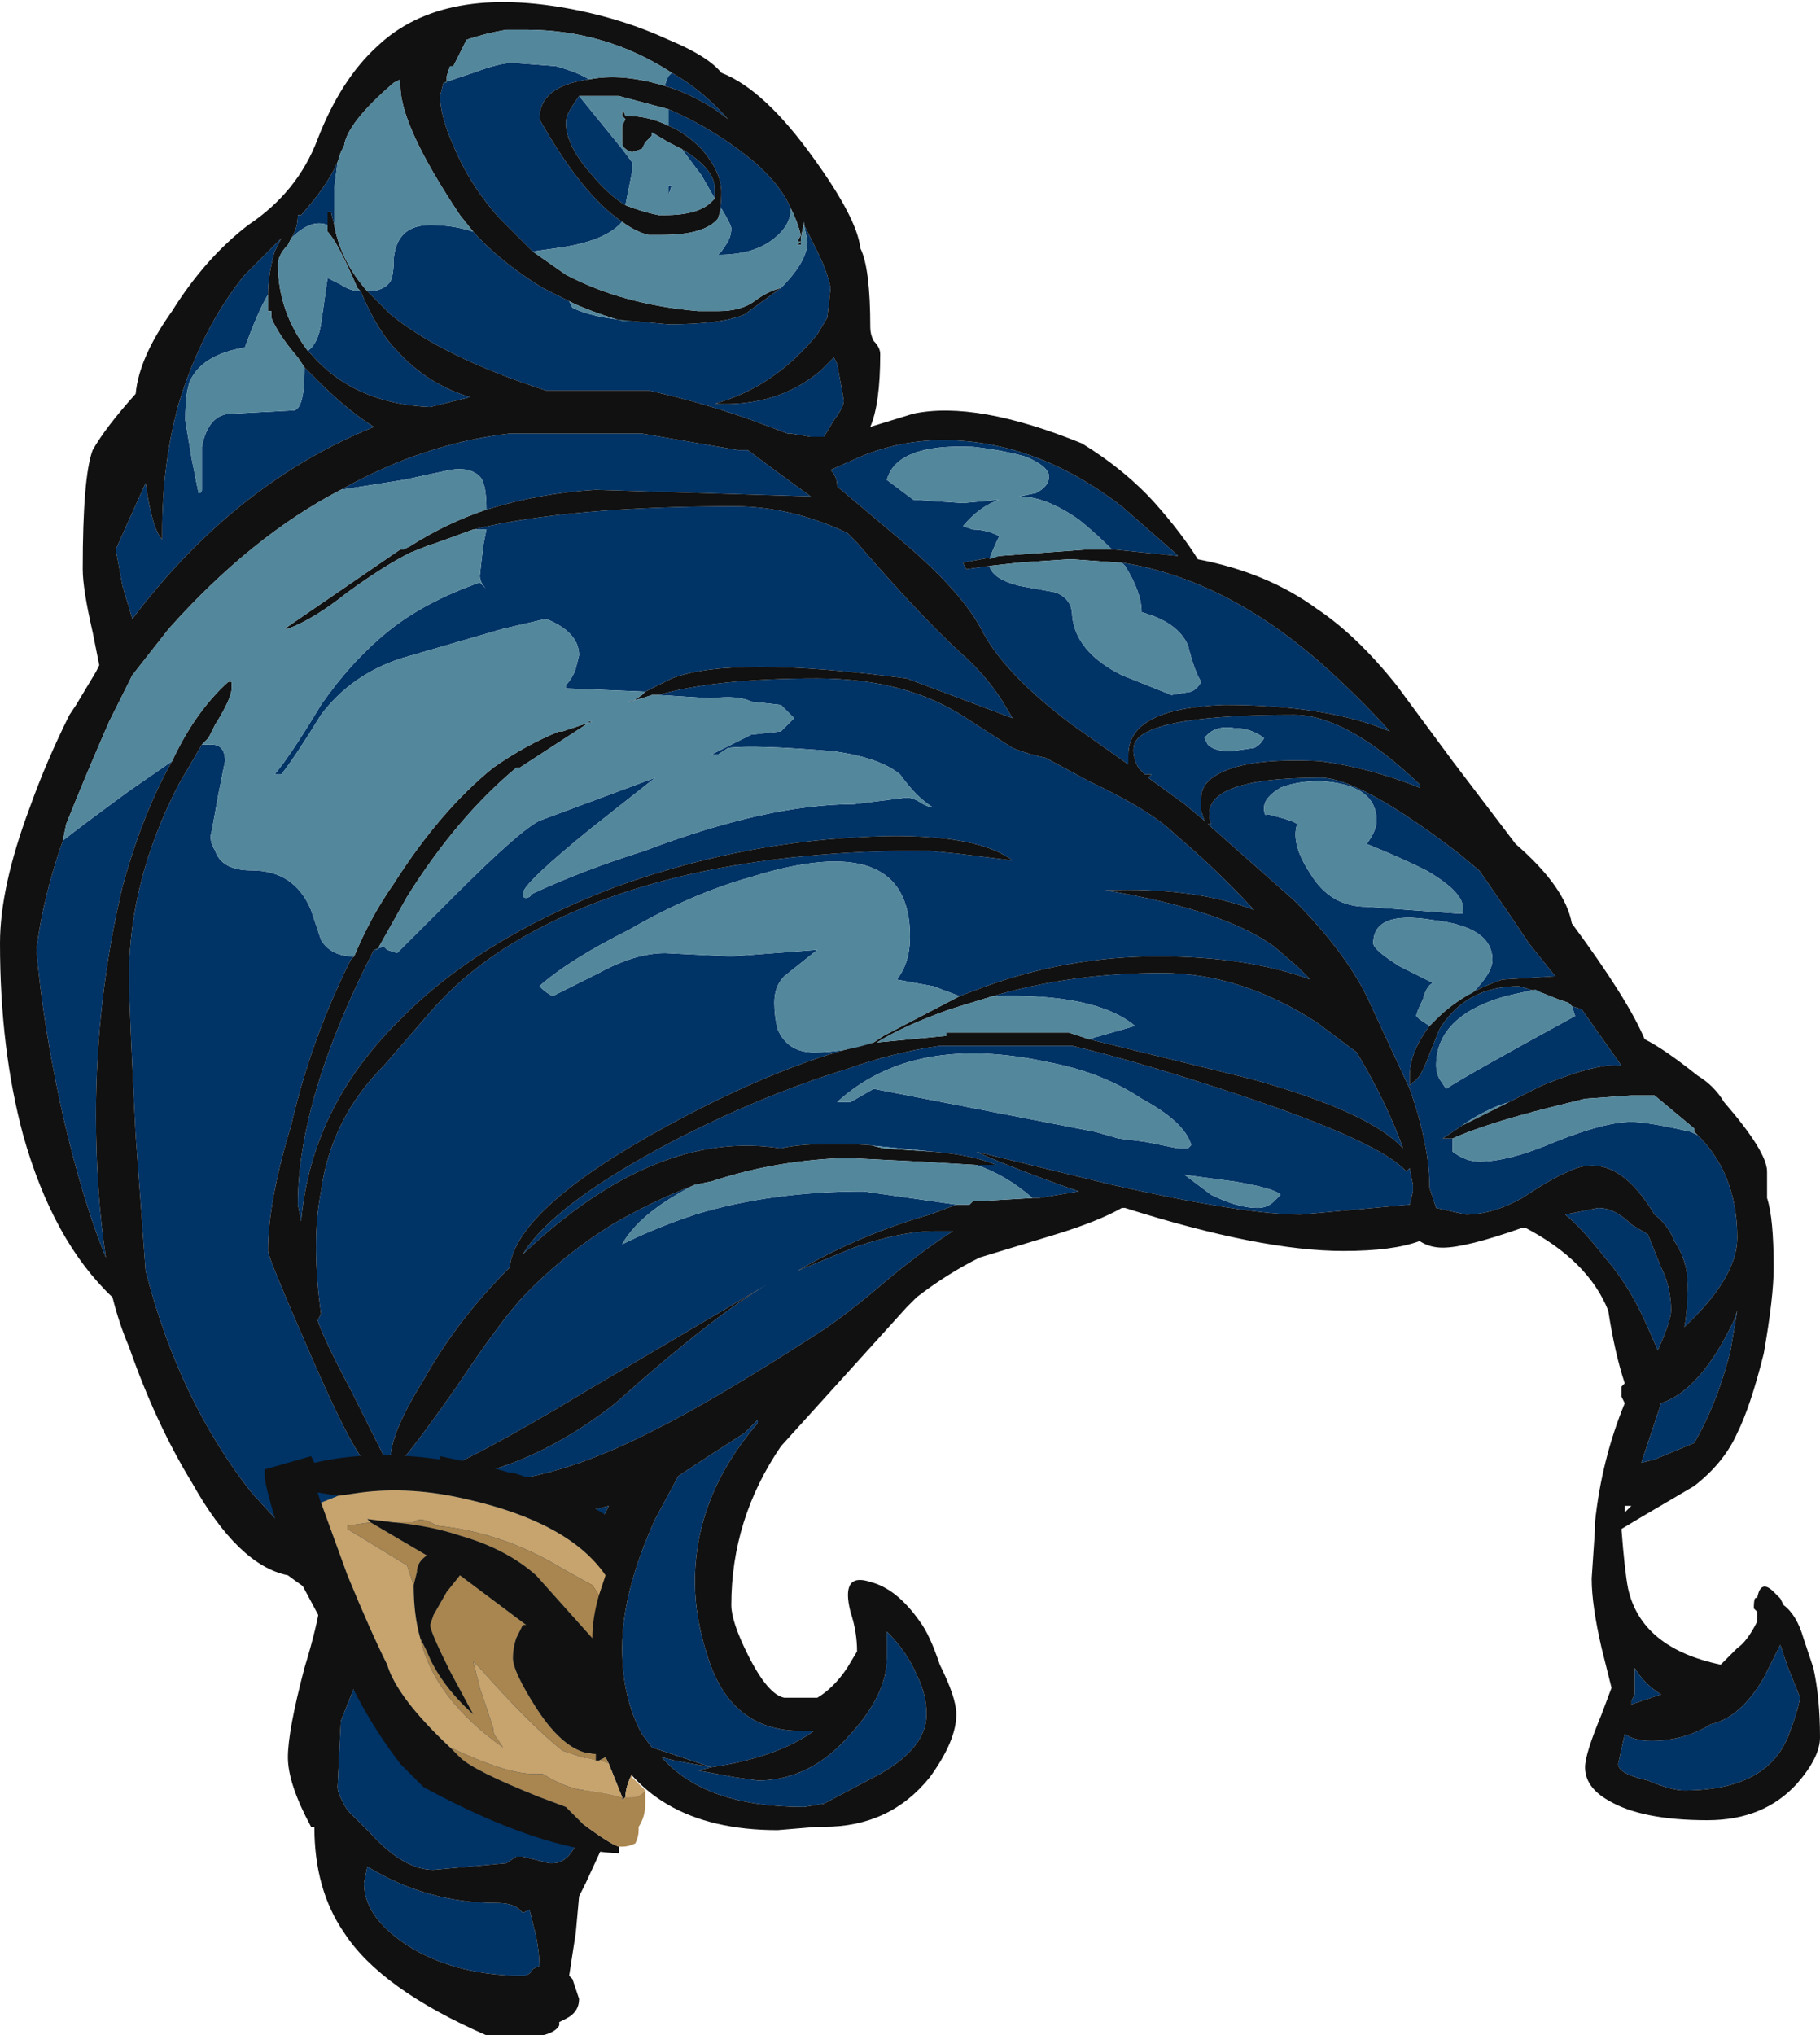 <?xml version="1.0" encoding="UTF-8" standalone="no"?>
<svg xmlns:ffdec="https://www.free-decompiler.com/flash" xmlns:xlink="http://www.w3.org/1999/xlink" ffdec:objectType="frame" height="215.25px" width="192.5px" xmlns="http://www.w3.org/2000/svg">
  <g transform="matrix(1.0, 0.0, 0.0, 1.0, 103.95, 179.9)">
    <use ffdec:characterId="207" height="30.75" transform="matrix(7.0, 0.0, 0.0, 7.0, -103.95, -179.9)" width="27.5" xlink:href="#shape0"/>
  </g>
  <defs>
    <g id="shape0" transform="matrix(1.0, 0.0, 0.0, 1.0, 14.85, 25.7)">
      <path d="M-4.7 -24.6 Q-4.25 -24.35 -3.85 -23.9 L-4.05 -24.05 Q-4.45 -24.3 -4.8 -24.4 -4.8 -24.45 -4.75 -24.55 L-4.7 -24.6 M-5.95 -24.5 Q-6.7 -24.4 -6.7 -23.9 -6.05 -22.75 -5.45 -22.35 -5.7 -22.05 -6.45 -21.95 L-6.8 -21.9 -7.3 -22.4 Q-7.75 -22.9 -8.0 -23.5 -8.2 -23.95 -8.2 -24.25 L-8.15 -24.45 -7.7 -24.6 Q-7.3 -24.75 -7.1 -24.75 L-6.45 -24.7 Q-6.1 -24.6 -5.95 -24.5 M-4.0 -22.4 Q-3.95 -22.55 -3.95 -22.8 -3.95 -23.1 -4.25 -23.45 -4.5 -23.7 -4.75 -23.8 L-4.75 -24.05 Q-4.05 -23.75 -3.45 -23.25 -3.05 -22.9 -2.9 -22.55 -2.9 -22.3 -3.15 -22.1 -3.45 -21.85 -4.0 -21.85 L-3.95 -21.9 -3.85 -22.05 Q-3.8 -22.15 -3.8 -22.25 -3.8 -22.3 -3.95 -22.55 L-4.0 -22.4 M-4.55 -23.45 Q-4.05 -23.15 -4.05 -22.85 L-4.05 -22.7 -4.25 -23.05 -4.55 -23.45 M-5.4 -22.6 Q-5.65 -22.75 -5.9 -23.05 -6.3 -23.5 -6.3 -23.85 -6.3 -23.95 -6.2 -24.1 L-6.1 -24.25 -5.45 -23.45 -5.3 -23.25 -5.3 -23.1 -5.4 -22.6 M-2.7 -22.3 L-2.5 -21.9 Q-2.35 -21.6 -2.3 -21.35 L-2.35 -20.9 -2.5 -20.65 Q-3.15 -19.85 -4.05 -19.6 -3.1 -19.55 -2.45 -20.1 L-2.25 -20.3 -2.2 -20.2 -2.1 -19.65 Q-2.1 -19.55 -2.25 -19.35 L-2.4 -19.1 -2.6 -19.1 -2.9 -19.15 -2.95 -19.15 -3.35 -19.3 Q-4.15 -19.6 -5.05 -19.8 L-6.6 -19.8 Q-8.15 -20.3 -8.95 -20.95 L-9.3 -21.3 Q-9.05 -21.3 -8.95 -21.45 -8.9 -21.55 -8.9 -21.8 -8.85 -22.3 -8.35 -22.3 -8.0 -22.3 -7.7 -22.2 -7.3 -21.75 -6.65 -21.35 -6.45 -21.25 -6.25 -21.15 L-6.2 -21.05 Q-5.9 -20.9 -5.3 -20.85 L-4.75 -20.8 Q-3.95 -20.8 -3.6 -20.95 L-3.05 -21.35 Q-2.65 -21.75 -2.65 -22.05 L-2.7 -22.3 M-9.8 -22.3 L-9.85 -22.5 -9.9 -22.5 -9.9 -22.3 Q-10.15 -22.4 -10.45 -22.1 -10.35 -22.25 -10.35 -22.45 L-10.3 -22.45 Q-9.9 -22.9 -9.75 -23.25 L-9.8 -22.85 -9.8 -22.3 M-9.4 -21.3 Q-9.15 -20.7 -8.85 -20.4 -8.4 -19.9 -7.75 -19.7 L-8.35 -19.55 Q-9.5 -19.6 -10.15 -20.35 L-10.2 -20.4 Q-10.05 -20.5 -10.0 -20.8 L-9.9 -21.5 -9.7 -21.4 Q-9.55 -21.3 -9.4 -21.3 M-4.75 -22.75 L-4.75 -22.9 -4.7 -22.9 -4.75 -22.75 M-5.95 -0.3 L-6.05 1.9 Q-6.2 2.45 -6.5 2.45 L-6.55 2.45 -6.95 2.35 -7.05 2.35 -7.2 2.45 -8.3 2.55 Q-8.75 2.55 -9.25 2.0 L-9.6 1.65 Q-9.75 1.4 -9.75 1.3 L-9.7 0.3 -9.5 -0.2 -10.5 -2.55 -11.05 -3.15 Q-12.15 -4.55 -12.65 -6.5 L-12.8 -8.55 Q-12.9 -10.5 -12.9 -10.95 -12.9 -12.4 -12.15 -13.85 L-11.8 -14.45 -11.65 -14.45 Q-11.45 -14.45 -11.45 -14.2 L-11.55 -13.7 -11.65 -13.15 Q-11.7 -13.0 -11.6 -12.85 -11.5 -12.55 -11.05 -12.55 -10.4 -12.55 -10.15 -11.95 L-10.0 -11.5 Q-9.85 -11.25 -9.5 -11.25 L-9.55 -11.2 Q-10.15 -10.0 -10.45 -8.7 -10.8 -7.55 -10.8 -6.8 -10.8 -6.7 -10.1 -5.1 -9.4 -3.5 -9.2 -3.5 L-9.05 -3.7 -9.55 -4.7 Q-9.95 -5.45 -10.05 -5.75 L-10.0 -5.85 Q-10.15 -6.95 -10.0 -7.7 -9.85 -8.8 -9.05 -9.6 L-8.4 -10.35 Q-7.85 -11.0 -7.1 -11.45 -4.8 -12.85 -0.85 -12.85 L-0.35 -12.8 0.45 -12.7 Q-0.15 -13.15 -1.9 -13.05 -3.75 -12.95 -5.55 -12.3 -7.65 -11.5 -8.85 -10.25 -10.15 -8.95 -10.3 -7.25 L-10.35 -7.5 Q-10.35 -9.1 -9.2 -11.35 L-9.05 -11.4 -9.0 -11.35 -8.85 -11.3 -7.95 -12.2 Q-7.0 -13.15 -6.7 -13.3 L-4.95 -13.95 -5.9 -13.2 Q-6.95 -12.35 -6.95 -12.2 -6.95 -12.1 -6.85 -12.15 L-6.8 -12.2 Q-6.05 -12.55 -5.1 -12.85 -3.25 -13.55 -1.95 -13.55 L-1.15 -13.65 Q-1.05 -13.65 -0.9 -13.55 -0.8 -13.5 -0.75 -13.5 -1.0 -13.65 -1.25 -14.0 -1.55 -14.25 -2.25 -14.35 -3.45 -14.45 -3.85 -14.4 L-4.0 -14.3 -4.1 -14.3 Q-3.7 -14.5 -3.5 -14.6 L-3.05 -14.65 -2.85 -14.85 -3.05 -15.05 -3.5 -15.1 Q-3.7 -15.2 -4.1 -15.15 L-4.9 -15.2 Q-4.05 -15.45 -2.5 -15.45 -1.15 -15.45 -0.25 -14.85 L0.45 -14.4 Q0.7 -14.3 0.95 -14.25 L1.6 -13.9 Q2.55 -13.45 2.9 -13.1 3.55 -12.55 4.1 -11.95 3.2 -12.3 1.85 -12.25 3.65 -11.95 4.4 -11.4 L4.75 -11.1 4.95 -10.9 Q4.0 -11.25 2.65 -11.25 1.3 -11.25 0.05 -10.8 L-0.35 -10.65 -0.75 -10.8 -1.3 -10.9 Q-1.1 -11.15 -1.1 -11.55 -1.1 -13.2 -3.5 -12.45 -4.4 -12.2 -5.35 -11.65 -6.25 -11.2 -6.7 -10.8 -6.6 -10.7 -6.5 -10.65 L-5.8 -11.0 Q-5.25 -11.3 -4.8 -11.3 L-3.8 -11.25 -2.5 -11.35 -3.0 -10.95 Q-3.15 -10.8 -3.15 -10.55 -3.15 -10.35 -3.1 -10.15 -2.95 -9.8 -2.55 -9.8 -2.1 -9.8 -1.65 -9.95 -3.0 -9.65 -4.75 -8.7 -7.05 -7.45 -7.15 -6.55 -7.95 -5.75 -8.45 -4.85 -8.95 -4.05 -8.95 -3.65 L-8.9 -3.5 Q-8.65 -3.75 -7.95 -4.75 -7.35 -5.65 -7.0 -6.05 -6.4 -6.7 -5.6 -7.2 -5.0 -7.55 -4.35 -7.8 L-4.45 -7.75 Q-5.2 -7.35 -5.45 -6.9 -4.95 -7.15 -4.35 -7.35 -3.2 -7.7 -1.8 -7.7 L-0.4 -7.5 -0.8 -7.35 Q-1.85 -7.05 -2.8 -6.5 L-1.95 -6.85 Q-1.25 -7.1 -0.7 -7.1 L-0.45 -7.1 Q-0.85 -6.85 -1.4 -6.4 -2.1 -5.8 -2.5 -5.55 -4.05 -4.55 -4.95 -4.1 -6.5 -3.3 -7.65 -3.3 L-6.3 -2.85 Q-6.0 -2.85 -5.65 -2.95 L-5.7 -2.85 Q-6.0 -2.3 -6.0 -1.55 L-5.95 -0.3 M-12.25 -14.2 Q-12.7 -13.4 -13.0 -12.3 -13.4 -10.6 -13.4 -8.85 -13.4 -7.7 -13.25 -6.7 -13.6 -7.55 -13.9 -8.85 -14.2 -10.2 -14.3 -11.35 -14.2 -12.15 -13.9 -13.0 -13.65 -13.2 -12.9 -13.75 L-12.25 -14.2 M-9.7 -18.3 Q-8.45 -19.0 -7.15 -19.15 L-5.15 -19.15 -3.7 -18.9 -3.55 -18.9 -3.15 -18.6 -2.6 -18.2 -5.85 -18.3 Q-6.7 -18.25 -7.5 -18.0 -7.5 -18.4 -7.6 -18.5 -7.75 -18.65 -8.05 -18.6 L-8.75 -18.45 -9.7 -18.3 M-7.7 -17.7 Q-6.25 -18.05 -3.75 -18.05 -2.9 -18.05 -2.05 -17.65 L-1.9 -17.5 Q-0.95 -16.4 -0.35 -15.85 0.05 -15.5 0.3 -15.1 L0.45 -14.85 -1.15 -15.45 Q-3.8 -15.8 -4.7 -15.45 L-5.1 -15.25 -6.3 -15.3 -6.3 -15.35 Q-6.2 -15.45 -6.15 -15.6 L-6.1 -15.8 Q-6.1 -16.15 -6.6 -16.35 L-7.25 -16.2 -8.8 -15.75 Q-9.55 -15.5 -10.0 -14.9 -10.4 -14.25 -10.6 -14.0 L-10.7 -14.0 Q-10.45 -14.3 -10.0 -15.05 -9.55 -15.7 -9.0 -16.15 -8.45 -16.6 -7.6 -16.9 L-7.5 -16.8 Q-7.6 -16.9 -7.6 -17.0 L-7.55 -17.45 -7.5 -17.7 -7.7 -17.7 M-0.1 -8.1 L0.2 -8.1 Q-0.15 -8.25 -0.75 -8.3 L-1.75 -8.4 -1.7 -8.4 Q-2.65 -8.45 -3.05 -8.35 -4.95 -8.65 -6.95 -6.75 -6.5 -7.5 -4.7 -8.45 -3.35 -9.15 -2.05 -9.55 -1.35 -9.8 -0.65 -9.9 L1.35 -9.9 Q2.4 -9.65 3.9 -9.15 6.0 -8.45 6.4 -8.0 L6.45 -8.05 6.5 -7.8 6.5 -7.7 6.45 -7.5 4.8 -7.35 Q3.95 -7.35 1.95 -7.8 L-0.1 -8.3 Q0.45 -8.05 1.45 -7.7 L0.85 -7.6 0.75 -7.6 Q0.35 -7.95 -0.1 -8.1 M-10.25 -20.15 L-10.05 -19.95 Q-9.6 -19.5 -9.2 -19.25 -11.3 -18.4 -12.85 -16.35 L-13.0 -16.85 -13.1 -17.4 Q-12.9 -17.85 -12.65 -18.4 -12.55 -17.7 -12.4 -17.55 L-12.4 -17.65 Q-12.4 -18.7 -12.15 -19.6 -11.8 -20.75 -11.15 -21.55 L-10.6 -22.1 -10.7 -21.9 Q-10.8 -21.55 -10.8 -21.25 -10.95 -21.0 -11.15 -20.45 -11.75 -20.35 -11.95 -20.0 -12.05 -19.85 -12.05 -19.35 L-11.95 -18.75 -11.85 -18.25 Q-11.8 -18.25 -11.8 -18.3 L-11.8 -18.95 Q-11.7 -19.45 -11.35 -19.45 L-10.4 -19.5 Q-10.25 -19.55 -10.25 -20.1 L-10.25 -20.15 M2.1 -17.2 Q3.7 -16.95 5.2 -15.6 5.75 -15.1 6.15 -14.65 5.2 -15.05 3.65 -15.05 2.2 -15.0 2.2 -14.3 L2.2 -14.15 1.35 -14.75 Q0.35 -15.5 0.0 -16.15 -0.3 -16.75 -1.25 -17.55 L-2.2 -18.35 Q-2.2 -18.5 -2.3 -18.6 L-1.85 -18.8 Q-1.25 -19.05 -0.6 -19.05 0.8 -19.05 2.1 -18.05 L2.9 -17.35 2.95 -17.3 1.95 -17.4 Q1.7 -17.65 1.45 -17.85 0.95 -18.2 0.55 -18.2 L0.8 -18.25 Q1.0 -18.35 1.0 -18.5 1.0 -18.65 0.65 -18.8 0.3 -18.9 -0.15 -18.95 -1.3 -19.0 -1.45 -18.45 L-1.05 -18.15 -0.3 -18.1 0.25 -18.15 Q-0.05 -18.05 -0.3 -17.75 L-0.15 -17.7 Q0.05 -17.7 0.25 -17.6 0.15 -17.4 0.1 -17.25 L0.25 -17.3 -0.3 -17.2 -0.25 -17.1 0.1 -17.15 Q0.15 -16.95 0.55 -16.85 L1.1 -16.75 Q1.35 -16.65 1.35 -16.4 1.4 -15.85 2.1 -15.5 L2.85 -15.2 3.15 -15.25 Q3.25 -15.3 3.3 -15.4 3.2 -15.55 3.1 -15.95 2.95 -16.3 2.4 -16.45 2.4 -16.75 2.15 -17.15 L2.1 -17.2 M1.6 -10.0 L2.3 -10.2 Q1.7 -10.7 0.15 -10.65 1.35 -11.0 2.7 -11.0 3.9 -11.0 5.05 -10.25 L5.65 -9.8 Q6.1 -9.05 6.35 -8.35 5.85 -8.9 4.05 -9.4 L1.6 -10.0 M-2.2 -9.05 L-2.0 -9.05 -1.65 -9.25 1.7 -8.6 2.05 -8.5 2.45 -8.45 2.95 -8.35 3.1 -8.35 3.15 -8.4 Q3.05 -8.75 2.4 -9.1 1.8 -9.5 1.0 -9.65 -1.05 -10.1 -2.2 -9.05 M-1.45 -1.05 Q-1.15 -0.75 -1.0 -0.4 -0.85 -0.1 -0.85 0.2 -0.85 0.7 -1.55 1.1 L-2.4 1.55 -2.7 1.6 Q-4.2 1.6 -4.85 0.85 L-4.65 0.9 -4.1 1.0 -4.3 1.05 -3.75 1.15 -3.4 1.2 Q-2.6 1.2 -2.0 0.5 -1.45 -0.1 -1.45 -0.65 L-1.45 -1.05 M-3.4 -4.25 L-3.4 -4.2 Q-4.35 -3.1 -4.35 -1.8 -4.35 -1.25 -4.15 -0.65 -3.8 0.45 -2.75 0.45 L-2.55 0.45 Q-3.1 0.85 -4.1 1.0 L-5.0 0.7 -5.15 0.5 Q-5.45 -0.05 -5.45 -0.8 -5.45 -1.65 -4.95 -2.75 L-4.6 -3.4 Q-4.15 -3.7 -3.6 -4.05 L-3.4 -4.25 M-8.5 -3.35 L-8.45 -3.3 Q-6.95 -3.4 -5.55 -4.5 -4.1 -5.8 -3.25 -6.3 L-6.05 -4.65 Q-7.7 -3.65 -8.5 -3.35 M3.75 -14.35 L4.1 -14.4 Q4.2 -14.45 4.25 -14.55 4.05 -14.7 3.8 -14.7 3.5 -14.75 3.35 -14.55 L3.4 -14.45 Q3.5 -14.35 3.75 -14.35 M2.35 -14.55 Q2.7 -14.9 4.7 -14.9 5.5 -14.9 6.6 -13.85 L6.6 -13.8 Q5.85 -14.1 5.1 -14.2 4.1 -14.25 3.65 -14.05 3.3 -13.9 3.3 -13.65 L3.3 -13.45 3.35 -13.3 3.05 -13.55 2.5 -13.95 2.55 -14.0 2.45 -14.0 2.35 -14.1 Q2.2 -14.4 2.35 -14.55 M8.45 -10.7 L8.35 -10.75 7.9 -10.65 Q6.85 -10.35 6.85 -9.6 6.85 -9.5 6.9 -9.4 L7.0 -9.25 Q7.3 -9.45 8.95 -10.35 L8.9 -10.5 9.05 -10.45 9.65 -9.6 Q9.3 -9.65 8.45 -9.3 L7.95 -9.05 7.8 -9.0 Q7.45 -8.85 7.25 -8.7 L6.95 -8.5 7.1 -8.5 7.1 -8.3 Q7.3 -8.15 7.5 -8.15 7.95 -8.15 8.65 -8.45 9.4 -8.75 9.8 -8.75 10.05 -8.75 10.7 -8.6 L10.8 -8.55 10.75 -8.6 Q11.4 -8.0 11.4 -7.0 11.4 -6.4 10.6 -5.65 10.65 -5.9 10.65 -6.3 10.65 -6.65 10.45 -6.95 10.35 -7.2 10.15 -7.35 9.55 -8.35 8.85 -8.0 8.6 -7.9 8.15 -7.6 7.7 -7.35 7.3 -7.35 L6.85 -7.45 6.75 -7.75 Q6.75 -8.4 6.45 -9.25 L5.8 -10.65 Q5.45 -11.35 4.7 -12.1 L3.4 -13.25 3.45 -13.25 Q3.2 -13.95 5.1 -13.95 5.7 -13.95 7.2 -12.8 L7.5 -12.55 Q7.85 -12.05 8.25 -11.45 L8.65 -10.95 7.85 -10.9 Q7.55 -10.8 7.3 -10.65 L7.4 -10.7 Q7.7 -11.0 7.7 -11.2 7.7 -11.7 6.8 -11.8 5.9 -11.95 5.9 -11.45 5.9 -11.35 6.3 -11.1 L6.8 -10.85 Q6.7 -10.8 6.65 -10.6 6.55 -10.4 6.55 -10.35 L6.6 -10.3 6.75 -10.2 Q6.45 -9.8 6.45 -9.45 L6.45 -9.3 6.5 -9.35 Q6.6 -9.4 6.7 -9.65 L6.9 -10.15 Q7.3 -10.8 8.1 -10.8 L8.45 -10.7 M6.7 -12.55 Q6.3 -12.75 5.8 -12.95 5.95 -13.15 5.95 -13.3 5.95 -13.85 5.1 -13.9 4.75 -13.9 4.5 -13.8 4.25 -13.65 4.25 -13.5 4.25 -13.35 4.3 -13.4 4.7 -13.3 4.75 -13.25 4.65 -12.95 4.95 -12.5 5.25 -12.0 5.8 -12.0 L7.15 -11.9 7.25 -11.9 7.25 -11.95 Q7.3 -12.2 6.7 -12.55 M9.3 -7.45 Q9.55 -7.45 9.8 -7.2 L10.05 -7.05 10.25 -6.55 Q10.4 -6.25 10.4 -5.9 10.4 -5.75 10.2 -5.3 L10.0 -5.75 Q9.75 -6.3 9.4 -6.7 9.05 -7.15 8.8 -7.35 L9.3 -7.45 M3.8 -7.85 L3.05 -7.95 3.45 -7.65 Q3.85 -7.45 4.15 -7.45 4.3 -7.45 4.4 -7.55 L4.5 -7.65 Q4.4 -7.75 3.8 -7.85 M11.35 -5.75 L11.4 -5.9 11.3 -5.3 Q11.1 -4.5 10.75 -3.9 L10.15 -3.65 9.95 -3.6 10.25 -4.5 Q10.85 -4.7 11.35 -5.75 M12.05 -0.85 L12.15 -0.55 12.35 -0.05 Q12.3 0.2 12.2 0.45 11.9 1.35 10.6 1.35 10.4 1.35 10.05 1.2 9.6 1.1 9.6 0.95 L9.7 0.5 Q9.85 0.6 10.1 0.6 10.6 0.6 11.0 0.35 11.45 0.25 11.8 -0.35 L12.05 -0.85 M9.85 -0.45 L9.85 -0.5 Q10.0 -0.25 10.25 -0.1 L9.8 0.05 9.8 0.0 9.85 -0.1 9.85 -0.45 M-6.95 3.2 L-6.85 3.15 -6.75 3.55 Q-6.7 3.8 -6.7 4.0 L-6.8 4.05 Q-6.85 4.15 -6.95 4.15 -7.9 4.15 -8.6 3.75 -9.35 3.3 -9.35 2.75 L-9.3 2.5 Q-8.4 3.05 -7.35 3.05 -7.1 3.05 -7.0 3.15 L-6.95 3.2" fill="#003366" fill-rule="evenodd" stroke="none"/>
      <path d="M-4.8 -24.4 Q-4.45 -24.3 -4.05 -24.05 L-3.85 -23.9 Q-4.25 -24.35 -4.7 -24.6 -5.7 -25.25 -6.9 -25.25 L-7.2 -25.25 Q-7.5 -25.2 -7.8 -25.1 L-8.0 -24.7 -8.05 -24.7 -8.1 -24.55 -8.1 -24.45 -8.15 -24.45 -8.2 -24.25 Q-8.2 -23.95 -8.0 -23.5 -7.75 -22.9 -7.3 -22.4 L-6.8 -21.9 -6.3 -21.55 Q-5.45 -21.1 -4.3 -21.0 L-4.0 -21.0 Q-3.65 -21.0 -3.45 -21.15 -3.25 -21.3 -3.05 -21.35 L-3.6 -20.95 Q-3.95 -20.8 -4.75 -20.8 L-5.3 -20.85 -5.45 -20.85 Q-5.8 -20.95 -6.15 -21.1 L-6.25 -21.15 Q-6.45 -21.25 -6.65 -21.35 -7.3 -21.75 -7.7 -22.2 L-7.9 -22.45 Q-8.8 -23.8 -8.8 -24.4 L-8.8 -24.5 -8.9 -24.45 Q-9.6 -23.85 -9.65 -23.5 L-9.7 -23.4 -9.75 -23.25 Q-9.9 -22.9 -10.3 -22.45 L-10.35 -22.45 Q-10.35 -22.25 -10.45 -22.1 L-10.5 -22.0 Q-10.65 -21.85 -10.65 -21.7 -10.65 -21.0 -10.2 -20.4 L-10.15 -20.35 Q-9.5 -19.6 -8.35 -19.55 L-7.75 -19.7 Q-8.4 -19.9 -8.85 -20.4 -9.15 -20.7 -9.4 -21.3 L-9.45 -21.35 Q-9.75 -22.05 -9.9 -22.2 L-9.9 -22.3 -9.9 -22.5 -9.85 -22.5 -9.8 -22.3 Q-9.7 -21.75 -9.3 -21.3 L-8.95 -20.95 Q-8.15 -20.3 -6.6 -19.8 L-5.05 -19.8 Q-4.15 -19.6 -3.35 -19.3 L-2.95 -19.15 -2.9 -19.15 -2.6 -19.1 -2.4 -19.1 -2.25 -19.35 Q-2.1 -19.55 -2.1 -19.65 L-2.2 -20.2 -2.25 -20.3 -2.45 -20.1 Q-3.1 -19.55 -4.05 -19.6 -3.15 -19.85 -2.5 -20.65 L-2.35 -20.9 -2.3 -21.35 Q-2.35 -21.6 -2.5 -21.9 L-2.7 -22.3 -2.7 -22.35 -2.75 -22.1 -2.75 -22.0 -2.8 -22.0 -2.75 -22.05 -2.8 -22.05 -2.75 -22.15 Q-2.8 -22.35 -2.9 -22.55 -3.05 -22.9 -3.45 -23.25 -4.05 -23.75 -4.75 -24.05 L-5.5 -24.25 -6.1 -24.25 -6.2 -24.1 Q-6.3 -23.95 -6.3 -23.85 -6.3 -23.5 -5.9 -23.05 -5.65 -22.75 -5.4 -22.6 -5.15 -22.5 -4.9 -22.45 L-4.8 -22.45 Q-4.3 -22.45 -4.1 -22.65 L-4.05 -22.7 -4.05 -22.85 Q-4.05 -23.15 -4.55 -23.45 L-4.75 -23.55 -5.0 -23.7 -5.0 -23.65 -5.1 -23.55 -5.15 -23.45 -5.3 -23.4 Q-5.45 -23.45 -5.45 -23.55 L-5.45 -23.8 -5.4 -23.9 -5.45 -23.95 Q-5.45 -24.1 -5.4 -23.95 -5.05 -23.95 -4.75 -23.8 -4.5 -23.7 -4.25 -23.45 -3.95 -23.1 -3.95 -22.8 -3.95 -22.55 -4.0 -22.4 -4.2 -22.15 -4.85 -22.15 L-5.05 -22.15 Q-5.25 -22.2 -5.45 -22.35 -6.05 -22.75 -6.7 -23.9 -6.7 -24.4 -5.95 -24.5 -5.45 -24.6 -4.8 -24.4 M-6.05 1.9 L-5.7 2.1 -6.0 2.75 -6.1 2.95 -6.15 3.5 -6.25 4.15 -6.2 4.2 -6.1 4.5 Q-6.1 4.7 -6.3 4.8 L-6.4 4.85 -6.4 4.9 Q-6.45 5.0 -6.65 5.05 L-7.5 5.05 Q-9.1 4.35 -9.65 3.5 -10.1 2.85 -10.1 1.9 L-10.15 1.9 Q-10.5 1.25 -10.5 0.85 -10.5 0.45 -10.25 -0.5 -10.05 -1.15 -10.0 -1.55 -10.3 -1.75 -10.5 -1.9 -11.25 -2.05 -11.95 -3.3 -12.5 -4.2 -12.9 -5.35 -13.05 -5.7 -13.15 -6.1 -14.05 -6.95 -14.5 -8.55 -14.85 -9.85 -14.85 -11.45 -14.85 -12.3 -14.4 -13.5 -14.15 -14.2 -13.8 -14.9 L-13.7 -15.05 -13.4 -15.55 -13.35 -15.65 -13.45 -16.15 Q-13.6 -16.8 -13.6 -17.1 -13.6 -18.5 -13.45 -18.9 -13.25 -19.25 -12.8 -19.75 -12.75 -20.3 -12.25 -21.0 -11.75 -21.8 -11.1 -22.3 -10.35 -22.8 -10.05 -23.6 -9.7 -24.5 -9.15 -25.0 -8.15 -25.95 -6.15 -25.55 -5.4 -25.4 -4.75 -25.1 -4.15 -24.85 -3.95 -24.6 -3.3 -24.35 -2.55 -23.3 -1.9 -22.4 -1.85 -21.95 -1.7 -21.65 -1.7 -20.75 -1.7 -20.65 -1.65 -20.55 -1.55 -20.45 -1.55 -20.35 -1.55 -19.6 -1.7 -19.25 L-1.05 -19.45 Q-0.1 -19.65 1.5 -19.0 2.15 -18.6 2.6 -18.1 3.0 -17.65 3.25 -17.25 4.3 -17.05 5.05 -16.5 5.65 -16.1 6.25 -15.35 L7.1 -14.2 8.05 -12.95 Q8.8 -12.3 8.9 -11.75 9.75 -10.6 10.0 -10.0 10.3 -9.85 10.8 -9.45 11.05 -9.3 11.2 -9.05 11.85 -8.3 11.85 -8.0 L11.85 -7.6 Q11.95 -7.3 11.95 -6.55 11.95 -6.1 11.8 -5.25 11.6 -4.45 11.4 -4.05 11.2 -3.6 10.75 -3.25 L9.9 -2.75 9.65 -2.6 Q9.7 -1.95 9.75 -1.7 9.95 -0.8 11.15 -0.55 L11.4 -0.8 Q11.55 -0.9 11.7 -1.2 L11.7 -1.35 11.65 -1.4 Q11.65 -1.6 11.7 -1.55 11.75 -1.85 11.95 -1.65 L12.05 -1.55 12.1 -1.45 Q12.3 -1.3 12.4 -0.95 L12.55 -0.5 Q12.65 -0.05 12.65 0.55 12.65 0.85 12.3 1.25 11.8 1.8 10.95 1.8 9.95 1.8 9.45 1.5 9.1 1.3 9.1 1.0 9.1 0.8 9.35 0.2 L9.5 -0.2 9.35 -0.8 Q9.2 -1.45 9.2 -1.85 L9.25 -2.6 9.25 -2.7 Q9.35 -3.65 9.7 -4.5 L9.65 -4.6 Q9.65 -4.65 9.65 -4.75 L9.7 -4.8 Q9.55 -5.25 9.45 -5.9 9.15 -6.65 8.2 -7.15 L8.15 -7.15 Q7.3 -6.85 6.95 -6.85 6.75 -6.85 6.6 -6.95 6.2 -6.8 5.45 -6.8 4.2 -6.8 2.15 -7.45 L2.1 -7.45 Q1.75 -7.25 1.1 -7.05 L-0.05 -6.7 Q-0.55 -6.45 -1.0 -6.1 L-1.15 -5.95 -3.05 -3.85 Q-3.8 -2.75 -3.8 -1.45 -3.8 -1.2 -3.55 -0.7 -3.25 -0.1 -3.0 -0.05 L-2.5 -0.05 Q-2.25 -0.2 -2.05 -0.5 L-1.9 -0.75 Q-1.9 -1.05 -2.0 -1.35 -2.15 -1.95 -1.7 -1.8 -1.3 -1.7 -0.95 -1.2 -0.8 -1.0 -0.65 -0.55 -0.4 -0.05 -0.4 0.2 -0.4 0.6 -0.8 1.15 -1.4 1.9 -2.4 1.9 L-2.5 1.9 -3.1 1.95 Q-5.1 1.95 -5.75 0.4 L-5.95 -0.3 -6.0 -1.55 Q-6.0 -2.3 -5.7 -2.85 L-5.65 -2.95 Q-6.0 -2.85 -6.3 -2.85 L-7.65 -3.3 Q-6.5 -3.3 -4.95 -4.1 -4.05 -4.55 -2.5 -5.55 -2.1 -5.8 -1.4 -6.4 -0.85 -6.85 -0.45 -7.1 L-0.7 -7.1 Q-1.25 -7.1 -1.95 -6.85 L-2.8 -6.5 Q-1.85 -7.05 -0.8 -7.35 L-0.4 -7.5 -0.2 -7.5 -0.15 -7.55 -0.1 -7.55 0.75 -7.6 0.85 -7.6 1.45 -7.7 Q0.45 -8.05 -0.1 -8.3 L1.95 -7.8 Q3.95 -7.35 4.8 -7.35 L6.45 -7.5 6.5 -7.7 6.5 -7.8 6.45 -8.05 6.4 -8.0 Q6.0 -8.45 3.9 -9.15 2.4 -9.65 1.35 -9.9 L-0.65 -9.9 Q-1.35 -9.8 -2.05 -9.55 -3.35 -9.15 -4.7 -8.45 -6.5 -7.5 -6.95 -6.75 -4.95 -8.65 -3.05 -8.35 -2.65 -8.45 -1.7 -8.4 L-1.5 -8.35 -0.75 -8.3 Q-0.15 -8.25 0.2 -8.1 L-0.1 -8.1 -0.95 -8.15 -1.95 -8.2 -2.2 -8.2 Q-3.2 -8.15 -4.1 -7.85 L-4.35 -7.8 Q-5.0 -7.55 -5.6 -7.2 -6.4 -6.7 -7.0 -6.05 -7.35 -5.65 -7.95 -4.75 -8.65 -3.75 -8.9 -3.5 L-8.95 -3.65 Q-8.95 -4.05 -8.45 -4.85 -7.95 -5.75 -7.15 -6.55 -7.05 -7.45 -4.75 -8.7 -3.0 -9.65 -1.65 -9.95 L-1.5 -10.05 -0.35 -10.65 0.05 -10.8 Q1.3 -11.25 2.65 -11.25 4.0 -11.25 4.95 -10.9 L4.75 -11.1 4.4 -11.4 Q3.65 -11.95 1.85 -12.25 3.2 -12.3 4.1 -11.95 3.55 -12.55 2.9 -13.1 2.55 -13.45 1.6 -13.9 L0.95 -14.25 Q0.7 -14.3 0.45 -14.4 L-0.25 -14.85 Q-1.15 -15.45 -2.5 -15.45 -4.05 -15.45 -4.9 -15.2 L-5.0 -15.2 -5.15 -15.15 -5.35 -15.1 -5.3 -15.1 -5.15 -15.2 -5.1 -15.25 -4.7 -15.45 Q-3.8 -15.8 -1.15 -15.45 L0.45 -14.85 0.3 -15.1 Q0.05 -15.5 -0.35 -15.85 -0.95 -16.4 -1.9 -17.5 L-2.05 -17.65 Q-2.9 -18.05 -3.75 -18.05 -6.25 -18.05 -7.7 -17.7 L-8.25 -17.5 -8.4 -17.45 -8.65 -17.35 Q-9.05 -17.15 -9.6 -16.75 -10.1 -16.35 -10.5 -16.2 L-10.55 -16.2 -8.8 -17.4 -8.75 -17.4 -8.65 -17.45 Q-8.1 -17.8 -7.5 -18.0 -6.7 -18.25 -5.85 -18.3 L-2.6 -18.2 -3.15 -18.6 -3.55 -18.9 -3.7 -18.9 -5.15 -19.15 -7.15 -19.15 Q-8.45 -19.0 -9.7 -18.3 -11.05 -17.6 -12.3 -16.2 L-12.85 -15.5 -13.2 -14.8 Q-13.55 -14.0 -13.85 -13.25 L-13.9 -13.0 Q-14.2 -12.15 -14.3 -11.35 -14.2 -10.2 -13.9 -8.85 -13.6 -7.55 -13.25 -6.7 -13.4 -7.7 -13.4 -8.85 -13.4 -10.6 -13.0 -12.3 -12.7 -13.4 -12.25 -14.2 -11.9 -14.95 -11.4 -15.4 L-11.35 -15.4 -11.35 -15.3 Q-11.35 -15.15 -11.6 -14.75 L-11.7 -14.55 -11.8 -14.45 -12.15 -13.85 Q-12.9 -12.4 -12.9 -10.95 -12.9 -10.5 -12.8 -8.55 L-12.65 -6.5 Q-12.15 -4.55 -11.05 -3.15 L-10.5 -2.55 -9.5 -0.2 -9.7 0.3 -9.75 1.3 Q-9.75 1.4 -9.6 1.65 L-9.25 2.0 Q-8.75 2.55 -8.3 2.55 L-7.2 2.45 -7.05 2.35 -6.95 2.35 -6.55 2.45 -6.5 2.45 Q-6.2 2.45 -6.05 1.9 M-10.8 -21.25 Q-10.8 -21.55 -10.7 -21.9 L-10.6 -22.1 -11.15 -21.55 Q-11.8 -20.75 -12.15 -19.6 -12.4 -18.7 -12.4 -17.65 L-12.4 -17.55 Q-12.55 -17.7 -12.65 -18.4 -12.9 -17.85 -13.1 -17.4 L-13.0 -16.85 -12.85 -16.35 Q-11.3 -18.4 -9.2 -19.25 -9.6 -19.5 -10.05 -19.95 L-10.25 -20.15 -10.35 -20.3 Q-10.65 -20.65 -10.75 -20.9 L-10.75 -21.0 -10.8 -21.0 -10.8 -21.25 M-9.5 -11.25 Q-9.25 -11.85 -8.9 -12.35 -8.2 -13.45 -7.4 -14.1 -6.9 -14.45 -6.4 -14.65 L-6.35 -14.65 -5.9 -14.8 -5.95 -14.8 -6.0 -14.75 -7.0 -14.1 -7.05 -14.1 Q-7.95 -13.35 -8.7 -12.15 L-9.15 -11.35 -9.2 -11.35 Q-10.35 -9.1 -10.35 -7.5 L-10.3 -7.25 Q-10.15 -8.95 -8.85 -10.25 -7.65 -11.5 -5.55 -12.3 -3.75 -12.95 -1.9 -13.05 -0.15 -13.15 0.45 -12.7 L-0.35 -12.8 -0.85 -12.85 Q-4.8 -12.85 -7.1 -11.45 -7.85 -11.0 -8.4 -10.35 L-9.05 -9.6 Q-9.85 -8.8 -10.0 -7.7 -10.15 -6.95 -10.0 -5.85 L-10.05 -5.75 Q-9.95 -5.45 -9.55 -4.7 L-9.05 -3.7 -9.2 -3.5 Q-9.4 -3.5 -10.1 -5.1 -10.8 -6.7 -10.8 -6.8 -10.8 -7.55 -10.45 -8.7 -10.15 -10.0 -9.55 -11.2 L-9.5 -11.25 M1.95 -17.4 L2.95 -17.3 2.9 -17.35 2.1 -18.05 Q0.8 -19.05 -0.6 -19.05 -1.25 -19.05 -1.85 -18.8 L-2.3 -18.6 Q-2.2 -18.5 -2.2 -18.35 L-1.25 -17.55 Q-0.3 -16.75 0.0 -16.15 0.35 -15.5 1.35 -14.75 L2.2 -14.15 2.2 -14.3 Q2.2 -15.0 3.65 -15.05 5.2 -15.05 6.15 -14.65 5.75 -15.1 5.2 -15.6 3.7 -16.95 2.1 -17.2 L2.05 -17.2 1.35 -17.25 1.3 -17.25 0.55 -17.2 0.1 -17.15 -0.25 -17.1 -0.3 -17.2 0.25 -17.3 1.6 -17.4 1.95 -17.4 M0.15 -10.65 L-0.5 -10.45 Q-1.2 -10.2 -1.6 -9.95 L-0.55 -10.05 -0.55 -10.1 1.3 -10.1 1.6 -10.0 4.05 -9.4 Q5.85 -8.9 6.35 -8.35 6.1 -9.05 5.65 -9.8 L5.05 -10.25 Q3.9 -11.0 2.7 -11.0 1.35 -11.0 0.15 -10.65 M-8.5 -3.35 Q-7.7 -3.65 -6.05 -4.65 L-3.25 -6.3 Q-4.1 -5.8 -5.55 -4.5 -6.95 -3.4 -8.45 -3.3 L-8.5 -3.35 M-3.4 -4.25 L-3.6 -4.05 Q-4.15 -3.7 -4.6 -3.4 L-4.95 -2.75 Q-5.45 -1.65 -5.45 -0.8 -5.45 -0.05 -5.15 0.5 L-5.0 0.7 -4.1 1.0 Q-3.1 0.85 -2.55 0.45 L-2.75 0.45 Q-3.8 0.45 -4.15 -0.65 -4.35 -1.25 -4.35 -1.8 -4.35 -3.1 -3.4 -4.2 L-3.4 -4.25 M-1.45 -1.05 L-1.45 -0.65 Q-1.45 -0.1 -2.0 0.5 -2.6 1.2 -3.4 1.2 L-3.75 1.15 -4.3 1.05 -4.1 1.0 -4.65 0.9 -4.85 0.85 Q-4.2 1.6 -2.7 1.6 L-2.4 1.55 -1.55 1.1 Q-0.85 0.7 -0.85 0.2 -0.85 -0.1 -1.0 -0.4 -1.15 -0.75 -1.45 -1.05 M2.35 -14.55 Q2.2 -14.4 2.35 -14.1 L2.45 -14.0 2.55 -14.0 2.5 -13.95 3.05 -13.55 3.35 -13.3 3.3 -13.45 3.3 -13.65 Q3.3 -13.9 3.65 -14.05 4.1 -14.25 5.1 -14.2 5.85 -14.1 6.6 -13.8 L6.6 -13.85 Q5.5 -14.9 4.7 -14.9 2.7 -14.9 2.35 -14.55 M8.9 -10.5 L8.85 -10.55 8.7 -10.6 8.45 -10.7 8.1 -10.8 Q7.3 -10.8 6.9 -10.15 L6.7 -9.65 Q6.6 -9.4 6.5 -9.35 L6.45 -9.3 6.45 -9.45 Q6.45 -9.8 6.75 -10.2 L6.85 -10.3 Q7.05 -10.5 7.3 -10.65 7.55 -10.8 7.85 -10.9 L8.65 -10.95 8.25 -11.45 Q7.85 -12.05 7.5 -12.55 L7.2 -12.8 Q5.7 -13.95 5.1 -13.95 3.2 -13.95 3.45 -13.25 L3.4 -13.25 4.7 -12.1 Q5.45 -11.35 5.8 -10.65 L6.45 -9.25 Q6.75 -8.4 6.75 -7.75 L6.85 -7.45 7.3 -7.35 Q7.7 -7.35 8.15 -7.6 8.6 -7.9 8.85 -8.0 9.55 -8.35 10.15 -7.35 10.35 -7.2 10.45 -6.95 10.65 -6.65 10.65 -6.3 10.65 -5.9 10.6 -5.65 11.4 -6.4 11.4 -7.0 11.4 -8.0 10.75 -8.6 L10.75 -8.65 10.15 -9.15 9.8 -9.15 9.1 -9.1 8.9 -9.05 Q7.65 -8.75 7.1 -8.5 L6.95 -8.5 7.25 -8.7 7.95 -9.05 8.45 -9.3 Q9.3 -9.65 9.65 -9.6 L9.05 -10.45 8.9 -10.5 M9.3 -7.45 L8.8 -7.35 Q9.05 -7.15 9.4 -6.7 9.75 -6.3 10.0 -5.75 L10.2 -5.3 Q10.4 -5.75 10.4 -5.9 10.4 -6.25 10.25 -6.55 L10.05 -7.05 9.8 -7.2 Q9.55 -7.45 9.3 -7.45 M11.35 -5.75 Q10.85 -4.7 10.25 -4.5 L9.95 -3.6 10.15 -3.65 10.75 -3.9 Q11.1 -4.5 11.3 -5.3 L11.4 -5.9 11.35 -5.75 M9.7 -2.95 L9.7 -2.85 9.8 -2.95 9.7 -2.95 M9.85 -0.45 L9.85 -0.1 9.8 0.0 9.8 0.05 10.25 -0.1 Q10.0 -0.25 9.85 -0.5 L9.85 -0.45 M12.05 -0.85 L11.8 -0.35 Q11.45 0.25 11.0 0.35 10.6 0.6 10.1 0.6 9.85 0.6 9.7 0.5 L9.6 0.95 Q9.6 1.1 10.05 1.2 10.4 1.35 10.6 1.35 11.9 1.35 12.2 0.45 12.3 0.2 12.35 -0.05 L12.15 -0.55 12.05 -0.85 M-6.95 3.2 L-7.0 3.15 Q-7.1 3.05 -7.35 3.05 -8.4 3.05 -9.3 2.5 L-9.35 2.75 Q-9.35 3.3 -8.6 3.75 -7.9 4.15 -6.95 4.15 -6.85 4.15 -6.8 4.05 L-6.7 4.0 Q-6.7 3.8 -6.75 3.55 L-6.85 3.15 -6.95 3.2" fill="#111111" fill-rule="evenodd" stroke="none"/>
      <path d="M-4.7 -24.6 L-4.75 -24.55 Q-4.8 -24.45 -4.8 -24.4 -5.45 -24.6 -5.95 -24.5 -6.1 -24.6 -6.45 -24.7 L-7.1 -24.75 Q-7.3 -24.75 -7.7 -24.6 L-8.15 -24.45 -8.1 -24.45 -8.1 -24.55 -8.05 -24.7 -8.0 -24.7 -7.8 -25.1 Q-7.5 -25.2 -7.2 -25.25 L-6.9 -25.25 Q-5.7 -25.25 -4.7 -24.6 M-5.45 -22.35 Q-5.25 -22.2 -5.05 -22.15 L-4.85 -22.15 Q-4.2 -22.15 -4.0 -22.4 L-3.95 -22.55 Q-3.8 -22.3 -3.8 -22.25 -3.8 -22.15 -3.85 -22.05 L-3.95 -21.9 -4.0 -21.85 Q-3.45 -21.85 -3.15 -22.1 -2.9 -22.3 -2.9 -22.55 -2.8 -22.35 -2.75 -22.15 L-2.8 -22.05 -2.75 -22.05 -2.8 -22.0 -2.75 -22.0 -2.75 -22.1 -2.7 -22.35 -2.7 -22.3 -2.65 -22.05 Q-2.65 -21.75 -3.05 -21.35 -3.25 -21.3 -3.45 -21.15 -3.65 -21.0 -4.0 -21.0 L-4.3 -21.0 Q-5.45 -21.1 -6.3 -21.55 L-6.8 -21.9 -6.45 -21.95 Q-5.7 -22.05 -5.45 -22.35 M-4.75 -23.8 Q-5.05 -23.95 -5.4 -23.95 -5.45 -24.1 -5.45 -23.95 L-5.4 -23.9 -5.45 -23.8 -5.45 -23.55 Q-5.45 -23.45 -5.3 -23.4 L-5.15 -23.45 -5.1 -23.55 -5.0 -23.65 -5.0 -23.7 -4.75 -23.55 -4.55 -23.45 -4.25 -23.05 -4.05 -22.7 -4.1 -22.65 Q-4.3 -22.45 -4.8 -22.45 L-4.9 -22.45 Q-5.15 -22.5 -5.4 -22.6 L-5.3 -23.1 -5.3 -23.25 -5.45 -23.45 -6.1 -24.25 -5.5 -24.25 -4.75 -24.05 -4.75 -23.8 M-9.3 -21.3 Q-9.7 -21.75 -9.8 -22.3 L-9.8 -22.85 -9.75 -23.25 -9.7 -23.4 -9.65 -23.5 Q-9.6 -23.85 -8.9 -24.45 L-8.8 -24.5 -8.8 -24.4 Q-8.8 -23.8 -7.9 -22.45 L-7.7 -22.2 Q-8.0 -22.3 -8.35 -22.3 -8.85 -22.3 -8.9 -21.8 -8.9 -21.55 -8.95 -21.45 -9.05 -21.3 -9.3 -21.3 M-9.9 -22.3 L-9.9 -22.2 Q-9.75 -22.05 -9.45 -21.35 L-9.4 -21.3 Q-9.55 -21.3 -9.7 -21.4 L-9.9 -21.5 -10.0 -20.8 Q-10.05 -20.5 -10.2 -20.4 -10.65 -21.0 -10.65 -21.7 -10.65 -21.85 -10.5 -22.0 L-10.45 -22.1 Q-10.15 -22.4 -9.9 -22.3 M-6.25 -21.15 L-6.15 -21.1 Q-5.8 -20.95 -5.45 -20.85 L-5.3 -20.85 Q-5.9 -20.9 -6.2 -21.05 L-6.25 -21.15 M-4.75 -22.75 L-4.7 -22.9 -4.75 -22.9 -4.75 -22.75 M-11.8 -14.45 L-11.7 -14.55 -11.6 -14.75 Q-11.35 -15.15 -11.35 -15.3 L-11.35 -15.4 -11.4 -15.4 Q-11.9 -14.95 -12.25 -14.2 L-12.9 -13.75 Q-13.65 -13.2 -13.9 -13.0 L-13.85 -13.25 Q-13.55 -14.0 -13.2 -14.8 L-12.85 -15.5 -12.3 -16.2 Q-11.05 -17.6 -9.7 -18.3 L-8.75 -18.45 -8.05 -18.6 Q-7.75 -18.65 -7.6 -18.5 -7.5 -18.4 -7.5 -18.0 -8.1 -17.8 -8.65 -17.45 L-8.75 -17.4 -8.8 -17.4 -10.55 -16.2 -10.5 -16.2 Q-10.1 -16.35 -9.6 -16.75 -9.05 -17.15 -8.65 -17.35 L-8.4 -17.45 -8.25 -17.5 -7.7 -17.7 -7.5 -17.7 -7.55 -17.45 -7.6 -17.0 Q-7.6 -16.9 -7.5 -16.8 L-7.6 -16.9 Q-8.45 -16.6 -9.0 -16.15 -9.55 -15.7 -10.0 -15.05 -10.45 -14.3 -10.7 -14.0 L-10.6 -14.0 Q-10.4 -14.25 -10.0 -14.9 -9.55 -15.5 -8.8 -15.75 L-7.25 -16.2 -6.6 -16.35 Q-6.1 -16.15 -6.1 -15.8 L-6.15 -15.6 Q-6.2 -15.45 -6.3 -15.35 L-6.3 -15.3 -5.1 -15.25 -5.15 -15.2 -5.3 -15.1 -5.35 -15.1 -5.15 -15.15 -5.0 -15.2 -4.9 -15.2 -4.1 -15.15 Q-3.7 -15.2 -3.5 -15.1 L-3.05 -15.05 -2.85 -14.85 -3.05 -14.65 -3.5 -14.6 Q-3.7 -14.5 -4.1 -14.3 L-4.0 -14.3 -3.85 -14.4 Q-3.45 -14.45 -2.25 -14.35 -1.55 -14.25 -1.25 -14.0 -1.0 -13.65 -0.75 -13.5 -0.8 -13.5 -0.9 -13.55 -1.05 -13.65 -1.15 -13.65 L-1.95 -13.55 Q-3.25 -13.55 -5.1 -12.85 -6.05 -12.55 -6.8 -12.2 L-6.85 -12.15 Q-6.95 -12.1 -6.95 -12.2 -6.95 -12.35 -5.9 -13.2 L-4.95 -13.95 -6.7 -13.3 Q-7.0 -13.15 -7.95 -12.2 L-8.85 -11.3 -9.0 -11.35 -9.05 -11.4 -9.2 -11.35 -9.15 -11.35 -8.7 -12.15 Q-7.95 -13.35 -7.05 -14.1 L-7.0 -14.1 -6.0 -14.75 -5.95 -14.8 -5.9 -14.8 -6.35 -14.65 -6.4 -14.65 Q-6.9 -14.45 -7.4 -14.1 -8.2 -13.45 -8.9 -12.35 -9.25 -11.85 -9.5 -11.25 -9.85 -11.25 -10.0 -11.5 L-10.15 -11.95 Q-10.4 -12.55 -11.05 -12.55 -11.5 -12.55 -11.6 -12.85 -11.7 -13.0 -11.65 -13.15 L-11.55 -13.7 -11.45 -14.2 Q-11.45 -14.45 -11.65 -14.45 L-11.8 -14.45 M-0.35 -10.65 L-1.5 -10.05 -1.65 -9.95 Q-2.1 -9.8 -2.55 -9.8 -2.95 -9.8 -3.1 -10.15 -3.15 -10.35 -3.15 -10.55 -3.15 -10.8 -3.0 -10.95 L-2.5 -11.35 -3.8 -11.25 -4.8 -11.3 Q-5.25 -11.3 -5.8 -11.0 L-6.5 -10.65 Q-6.6 -10.7 -6.7 -10.8 -6.25 -11.2 -5.35 -11.65 -4.4 -12.2 -3.5 -12.45 -1.1 -13.2 -1.1 -11.55 -1.1 -11.15 -1.3 -10.9 L-0.75 -10.8 -0.35 -10.65 M-4.35 -7.8 L-4.1 -7.85 Q-3.2 -8.15 -2.2 -8.2 L-1.95 -8.2 -0.95 -8.15 -0.1 -8.1 Q0.35 -7.95 0.75 -7.6 L-0.1 -7.55 -0.15 -7.55 -0.2 -7.5 -0.4 -7.5 -1.8 -7.7 Q-3.2 -7.7 -4.35 -7.35 -4.95 -7.15 -5.45 -6.9 -5.2 -7.35 -4.45 -7.75 L-4.35 -7.8 M-0.75 -8.3 L-1.5 -8.35 -1.7 -8.4 -1.75 -8.4 -0.75 -8.3 M-10.25 -20.15 L-10.25 -20.1 Q-10.25 -19.55 -10.4 -19.5 L-11.35 -19.45 Q-11.7 -19.45 -11.8 -18.95 L-11.8 -18.3 Q-11.8 -18.25 -11.85 -18.25 L-11.95 -18.75 -12.05 -19.35 Q-12.05 -19.85 -11.95 -20.0 -11.75 -20.35 -11.15 -20.45 -10.95 -21.0 -10.8 -21.25 L-10.8 -21.0 -10.75 -21.0 -10.75 -20.9 Q-10.65 -20.65 -10.35 -20.3 L-10.25 -20.15 M2.1 -17.2 L2.15 -17.15 Q2.4 -16.75 2.4 -16.45 2.95 -16.3 3.1 -15.95 3.2 -15.55 3.3 -15.4 3.25 -15.3 3.15 -15.25 L2.85 -15.2 2.1 -15.5 Q1.4 -15.85 1.35 -16.4 1.35 -16.65 1.1 -16.75 L0.55 -16.85 Q0.15 -16.95 0.1 -17.15 L0.55 -17.2 1.3 -17.25 1.35 -17.25 2.05 -17.2 2.1 -17.2 M0.25 -17.3 L0.1 -17.25 Q0.15 -17.4 0.25 -17.6 0.05 -17.7 -0.15 -17.7 L-0.3 -17.75 Q-0.05 -18.05 0.25 -18.15 L-0.3 -18.1 -1.05 -18.15 -1.45 -18.45 Q-1.3 -19.0 -0.15 -18.95 0.3 -18.9 0.65 -18.8 1.0 -18.65 1.0 -18.5 1.0 -18.35 0.8 -18.25 L0.55 -18.2 Q0.95 -18.2 1.45 -17.85 1.7 -17.65 1.95 -17.4 L1.6 -17.4 0.25 -17.3 M1.6 -10.0 L1.3 -10.1 -0.55 -10.1 -0.55 -10.05 -1.6 -9.95 Q-1.2 -10.2 -0.5 -10.45 L0.15 -10.65 Q1.7 -10.7 2.3 -10.2 L1.6 -10.0 M-2.2 -9.05 Q-1.05 -10.1 1.0 -9.65 1.8 -9.5 2.4 -9.1 3.05 -8.75 3.15 -8.4 L3.1 -8.35 2.95 -8.35 2.45 -8.45 2.05 -8.5 1.7 -8.6 -1.65 -9.25 -2.0 -9.05 -2.2 -9.05 M3.75 -14.35 Q3.5 -14.35 3.4 -14.45 L3.35 -14.55 Q3.5 -14.75 3.8 -14.7 4.05 -14.7 4.25 -14.55 4.2 -14.45 4.1 -14.4 L3.75 -14.35 M8.45 -10.7 L8.7 -10.6 8.85 -10.55 8.9 -10.5 8.95 -10.35 Q7.3 -9.45 7.0 -9.25 L6.9 -9.4 Q6.85 -9.5 6.85 -9.6 6.85 -10.35 7.9 -10.65 L8.35 -10.75 8.45 -10.7 M7.95 -9.05 L7.25 -8.7 Q7.45 -8.85 7.8 -9.0 L7.95 -9.05 M7.1 -8.5 Q7.65 -8.75 8.9 -9.05 L9.1 -9.1 9.8 -9.15 10.15 -9.15 10.75 -8.65 10.75 -8.6 10.8 -8.55 10.7 -8.6 Q10.05 -8.75 9.8 -8.75 9.4 -8.75 8.65 -8.45 7.95 -8.15 7.5 -8.15 7.3 -8.15 7.1 -8.3 L7.1 -8.5 M7.3 -10.65 Q7.05 -10.5 6.85 -10.3 L6.75 -10.2 6.6 -10.3 6.55 -10.35 Q6.55 -10.4 6.65 -10.6 6.7 -10.8 6.8 -10.85 L6.3 -11.1 Q5.9 -11.35 5.9 -11.45 5.9 -11.95 6.8 -11.8 7.7 -11.7 7.7 -11.2 7.7 -11.0 7.4 -10.7 L7.3 -10.65 M6.7 -12.55 Q7.3 -12.2 7.25 -11.95 L7.25 -11.9 7.15 -11.9 5.8 -12.0 Q5.25 -12.0 4.95 -12.5 4.65 -12.95 4.75 -13.25 4.7 -13.3 4.3 -13.4 4.25 -13.35 4.25 -13.5 4.25 -13.65 4.5 -13.8 4.75 -13.9 5.1 -13.9 5.95 -13.85 5.95 -13.3 5.95 -13.15 5.8 -12.95 6.3 -12.75 6.7 -12.55 M3.8 -7.85 Q4.4 -7.75 4.5 -7.65 L4.4 -7.55 Q4.3 -7.45 4.15 -7.45 3.85 -7.45 3.45 -7.65 L3.05 -7.95 3.8 -7.85" fill="#53879c" fill-rule="evenodd" stroke="none"/>
      <path d="M-5.5 2.2 L-5.5 2.3 Q-6.7 2.25 -8.45 1.3 L-8.8 0.95 Q-9.45 0.1 -9.8 -0.85 L-10.55 -2.25 -10.55 -2.35 -10.6 -2.45 Q-10.85 -3.25 -10.85 -3.4 L-10.85 -3.5 -10.15 -3.7 -10.1 -3.6 Q-9.25 -3.8 -8.2 -3.65 L-8.2 -3.7 -7.5 -3.55 -7.15 -3.45 -7.1 -3.45 Q-6.3 -3.2 -5.6 -2.75 L-5.5 -2.65 -5.5 -2.7 -5.4 -2.6 Q-5.6 -2.25 -5.7 -1.9 -6.25 -2.7 -7.8 -3.05 -8.65 -3.25 -9.4 -3.15 L-9.75 -3.1 -10.05 -3.15 -10.0 -3.0 -9.6 -1.9 Q-9.25 -1.05 -9.0 -0.55 -8.85 -0.05 -8.05 0.7 L-7.9 0.85 Q-7.7 1.05 -6.7 1.45 L-6.3 1.6 -6.05 1.85 Q-5.65 2.15 -5.5 2.2 M-5.9 -0.95 L-5.9 -0.9 Q-5.9 -0.55 -5.8 -0.25 L-5.6 0.3 -5.45 0.55 -5.45 0.7 Q-5.45 0.9 -5.3 1.1 -5.4 1.3 -5.4 1.45 L-5.45 1.5 -5.45 1.45 -5.65 0.95 -5.7 0.85 -5.8 0.9 -5.85 0.9 -5.85 0.8 Q-6.3 0.8 -6.75 0.1 -7.1 -0.45 -7.1 -0.65 -7.1 -0.8 -7.05 -0.95 L-6.95 -1.15 -6.9 -1.15 -7.9 -1.9 -8.1 -1.65 -8.3 -1.3 -8.35 -1.15 Q-8.35 -1.05 -8.05 -0.45 L-7.7 0.2 Q-8.2 -0.25 -8.4 -0.75 L-8.5 -0.95 Q-8.6 -1.3 -8.6 -1.75 L-8.55 -1.95 Q-8.55 -2.1 -8.4 -2.2 L-9.25 -2.7 -9.3 -2.75 -8.9 -2.7 Q-8.35 -2.65 -7.9 -2.5 -7.2 -2.3 -6.75 -1.9 L-5.9 -0.95" fill="#111111" fill-rule="evenodd" stroke="none"/>
      <path d="M-5.7 -1.9 L-5.8 -1.6 -5.9 -1.75 -6.35 -2.0 Q-7.25 -2.55 -8.25 -2.65 -8.5 -2.8 -8.6 -2.7 L-8.9 -2.7 -9.3 -2.75 -9.25 -2.7 -9.6 -2.65 -9.6 -2.6 -8.7 -2.05 -8.6 -1.75 Q-8.6 -1.3 -8.5 -0.95 -8.3 -0.05 -7.25 0.7 L-7.35 0.55 Q-7.4 0.5 -7.4 0.4 L-7.6 -0.2 -7.7 -0.6 -7.6 -0.5 Q-6.85 0.35 -6.35 0.75 L-6.05 0.85 -5.85 0.9 -5.8 0.9 -5.65 0.95 -5.45 1.45 -5.65 1.4 -5.95 1.35 Q-6.25 1.35 -6.65 1.1 L-6.8 1.1 Q-7.2 1.1 -8.05 0.7 -8.85 -0.05 -9.0 -0.55 -9.25 -1.05 -9.6 -1.9 L-10.0 -3.0 -9.75 -3.1 -9.4 -3.15 Q-8.65 -3.25 -7.8 -3.05 -6.25 -2.7 -5.7 -1.9 M-5.3 1.1 L-5.3 1.15 -5.1 1.35 Q-5.2 1.45 -5.3 1.45 L-5.4 1.45 Q-5.4 1.3 -5.3 1.1" fill="#c7a36d" fill-rule="evenodd" stroke="none"/>
      <path d="M-10.0 -3.0 L-10.05 -3.15 -9.75 -3.1 -10.0 -3.0" fill="#003366" fill-rule="evenodd" stroke="none"/>
      <path d="M-5.8 -1.6 Q-5.9 -1.25 -5.9 -0.95 L-6.75 -1.9 Q-7.2 -2.3 -7.9 -2.5 -8.35 -2.65 -8.9 -2.7 L-8.6 -2.7 Q-8.5 -2.8 -8.25 -2.65 -7.25 -2.55 -6.35 -2.0 L-5.9 -1.75 -5.8 -1.6 M-5.1 1.35 L-5.1 1.55 Q-5.1 1.75 -5.2 1.9 L-5.2 1.95 Q-5.2 2.05 -5.25 2.15 -5.35 2.2 -5.45 2.2 L-5.5 2.2 Q-5.65 2.15 -6.05 1.85 L-6.3 1.6 -6.7 1.45 Q-7.7 1.05 -7.9 0.85 L-8.05 0.7 Q-7.2 1.1 -6.8 1.1 L-6.65 1.1 Q-6.25 1.35 -5.95 1.35 L-5.65 1.4 -5.45 1.45 -5.45 1.5 -5.4 1.45 -5.3 1.45 Q-5.2 1.45 -5.1 1.35 M-8.6 -1.75 L-8.7 -2.05 -9.6 -2.6 -9.6 -2.65 -9.25 -2.7 -8.4 -2.2 Q-8.55 -2.1 -8.55 -1.95 L-8.6 -1.75 M-8.5 -0.95 L-8.4 -0.75 Q-8.2 -0.25 -7.7 0.2 L-8.05 -0.45 Q-8.35 -1.05 -8.35 -1.15 L-8.3 -1.3 -8.1 -1.65 -7.9 -1.9 -6.9 -1.15 -6.95 -1.15 -7.05 -0.95 Q-7.1 -0.8 -7.1 -0.65 -7.1 -0.45 -6.75 0.1 -6.3 0.8 -5.85 0.8 L-5.85 0.9 -6.05 0.85 -6.35 0.75 Q-6.85 0.35 -7.6 -0.5 L-7.7 -0.6 -7.6 -0.2 -7.4 0.4 Q-7.4 0.5 -7.35 0.55 L-7.25 0.7 Q-8.3 -0.05 -8.5 -0.95 M-5.8 0.9 L-5.7 0.85 -5.65 0.95 -5.8 0.9" fill="#a9854f" fill-rule="evenodd" stroke="none"/>
    </g>
  </defs>
</svg>
